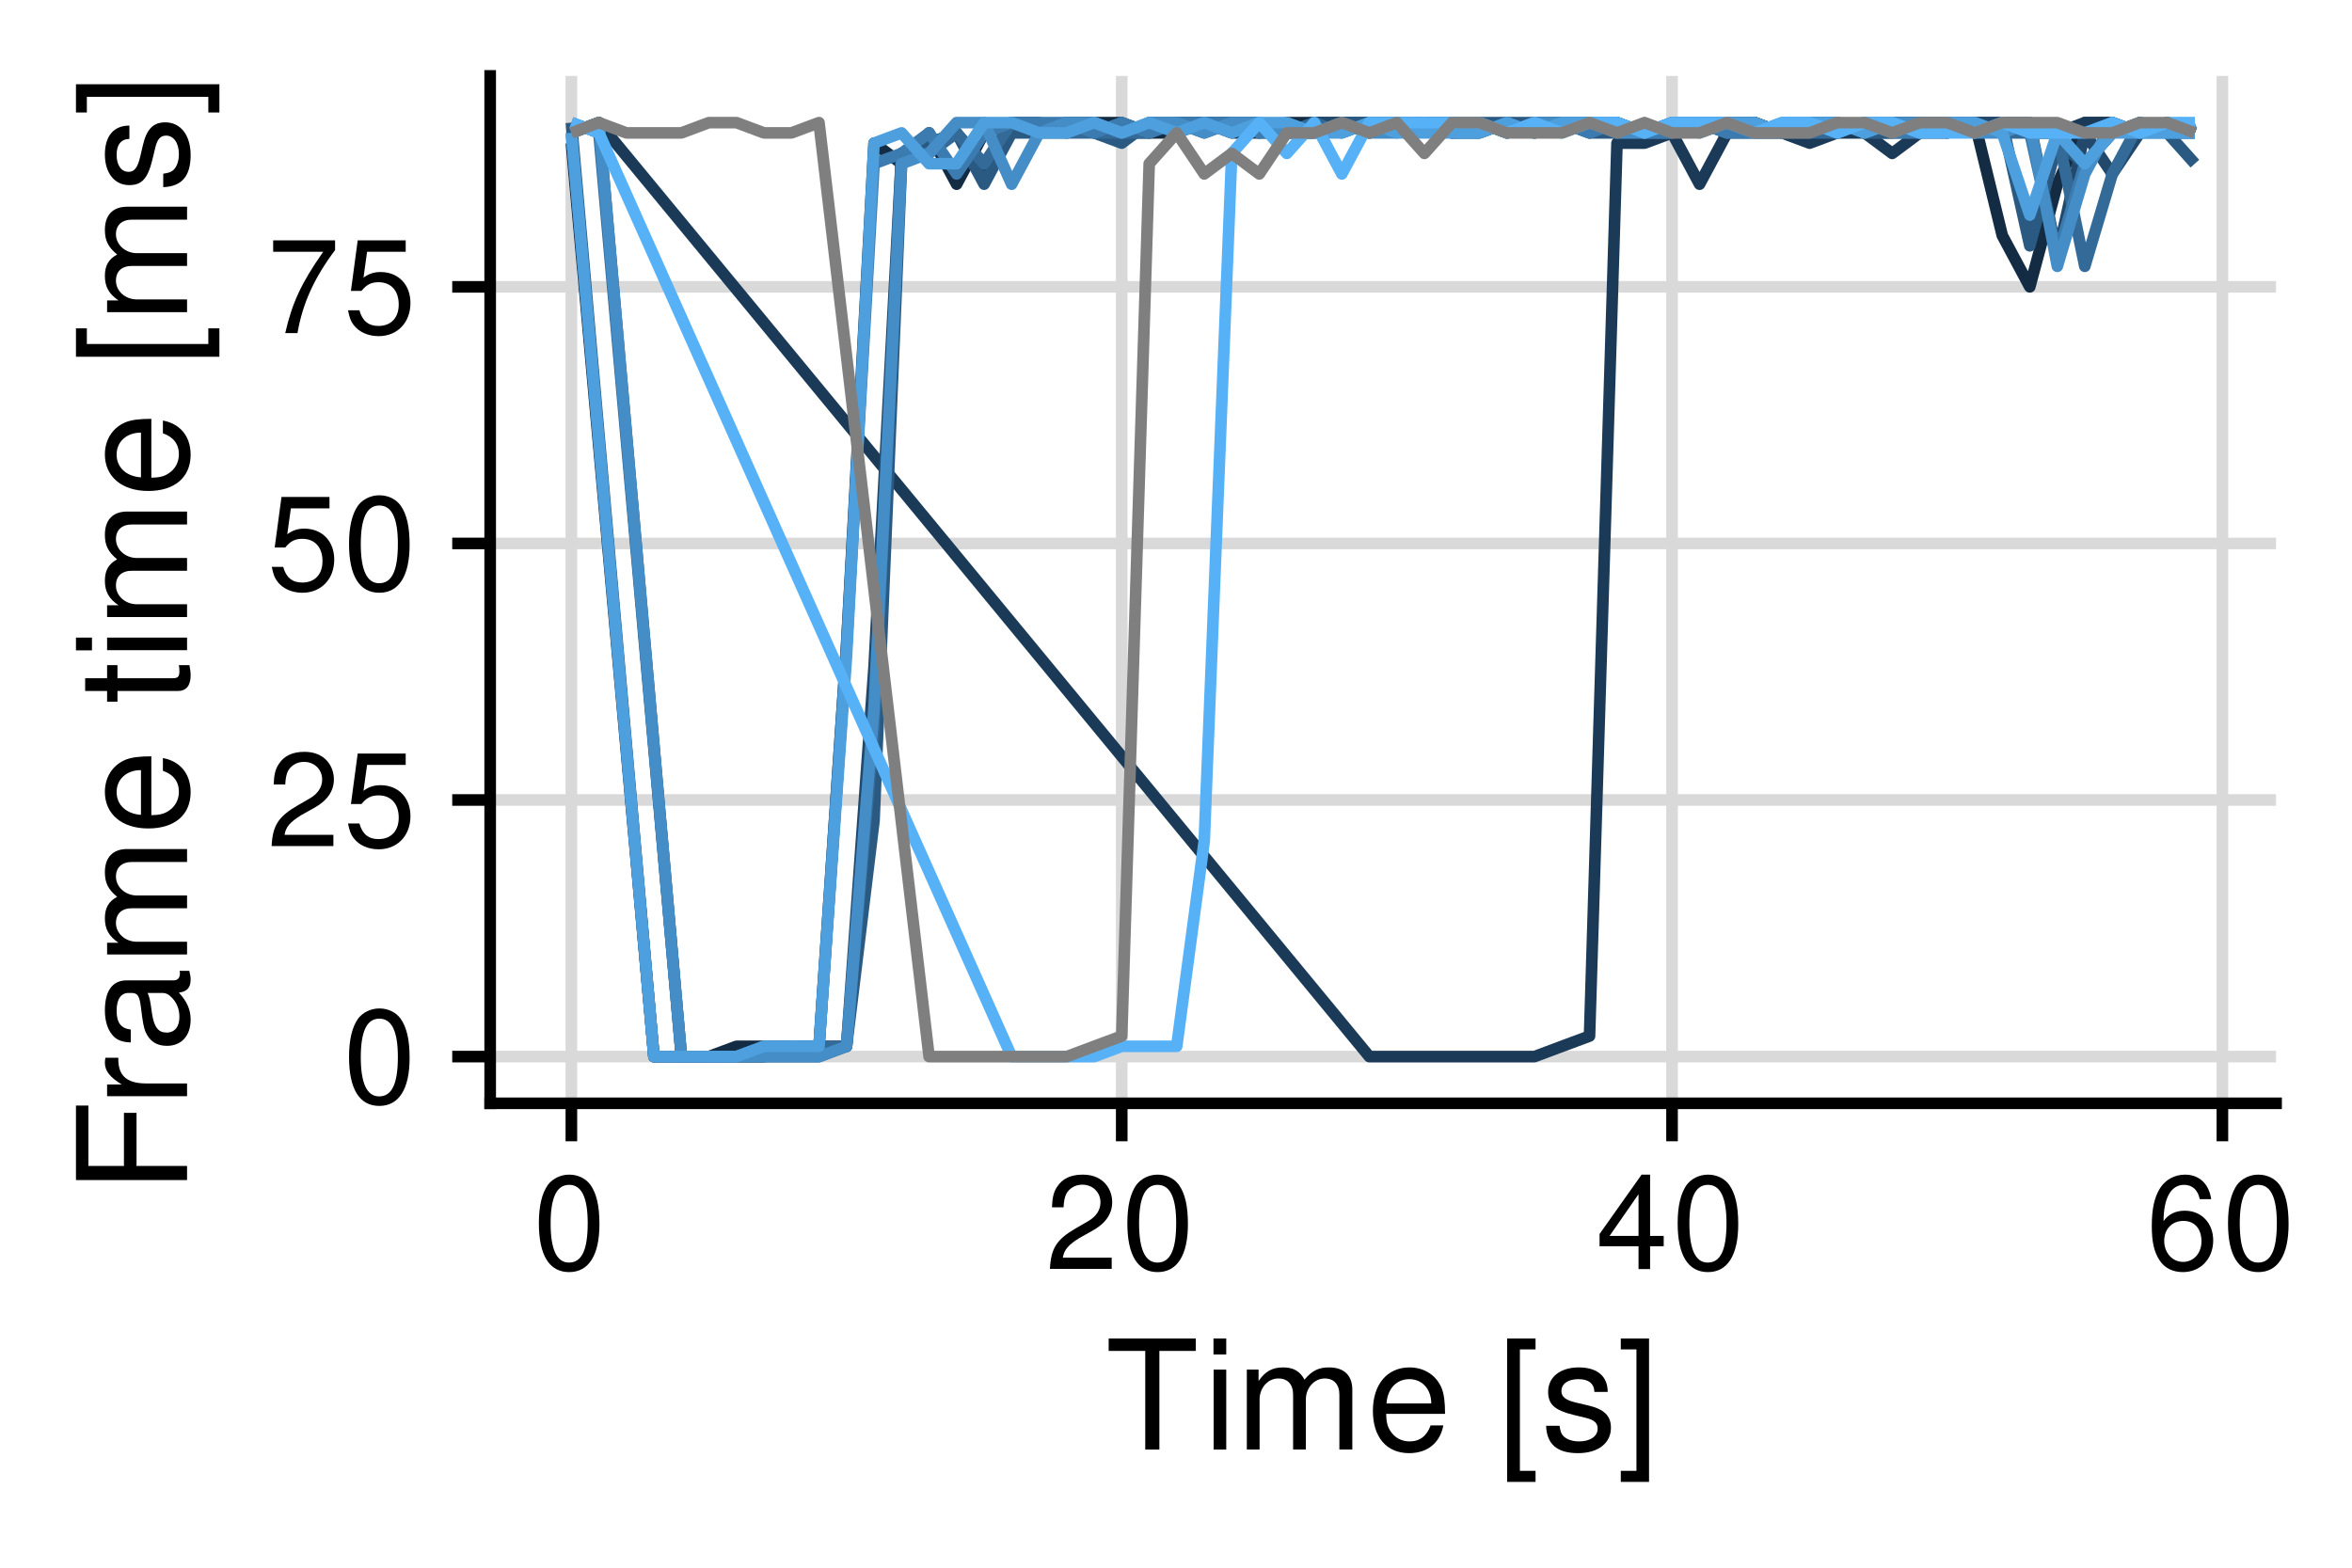 <?xml version="1.0" encoding="UTF-8"?>
<svg xmlns="http://www.w3.org/2000/svg" xmlns:xlink="http://www.w3.org/1999/xlink" width="216pt" height="144pt" viewBox="0 0 216 144" version="1.1">
<defs>
<g>
<symbol overflow="visible" id="glyph0-0">
<path style="stroke:none;" d=""/>
</symbol>
<symbol overflow="visible" id="glyph0-1">
<path style="stroke:none;" d="M 3.297 -8.672 C 2.516 -8.672 1.781 -8.312 1.344 -7.734 C 0.797 -6.953 0.516 -5.812 0.516 -4.203 C 0.516 -1.266 1.469 0.281 3.297 0.281 C 5.094 0.281 6.078 -1.266 6.078 -4.125 C 6.078 -5.812 5.812 -6.938 5.25 -7.734 C 4.812 -8.328 4.109 -8.672 3.297 -8.672 Z M 3.297 -7.734 C 4.438 -7.734 5 -6.578 5 -4.219 C 5 -1.75 4.453 -0.594 3.281 -0.594 C 2.156 -0.594 1.594 -1.797 1.594 -4.188 C 1.594 -6.578 2.156 -7.734 3.297 -7.734 Z M 3.297 -7.734 "/>
</symbol>
<symbol overflow="visible" id="glyph0-2">
<path style="stroke:none;" d="M 6.078 -1.047 L 1.594 -1.047 C 1.703 -1.766 2.094 -2.219 3.125 -2.859 L 4.328 -3.531 C 5.516 -4.188 6.125 -5.078 6.125 -6.141 C 6.125 -6.859 5.844 -7.531 5.344 -8 C 4.844 -8.453 4.219 -8.672 3.406 -8.672 C 2.328 -8.672 1.531 -8.297 1.062 -7.547 C 0.75 -7.094 0.625 -6.547 0.594 -5.672 L 1.656 -5.672 C 1.688 -6.266 1.766 -6.609 1.906 -6.906 C 2.188 -7.422 2.734 -7.75 3.375 -7.75 C 4.328 -7.75 5.047 -7.062 5.047 -6.125 C 5.047 -5.422 4.656 -4.828 3.906 -4.391 L 2.797 -3.75 C 1.016 -2.719 0.5 -1.906 0.406 -0.016 L 6.078 -0.016 Z M 6.078 -1.047 "/>
</symbol>
<symbol overflow="visible" id="glyph0-3">
<path style="stroke:none;" d="M 5.719 -8.516 L 1.312 -8.516 L 0.688 -3.875 L 1.656 -3.875 C 2.141 -4.469 2.562 -4.672 3.234 -4.672 C 4.375 -4.672 5.078 -3.891 5.078 -2.625 C 5.078 -1.406 4.375 -0.656 3.219 -0.656 C 2.297 -0.656 1.734 -1.125 1.469 -2.094 L 0.422 -2.094 C 0.562 -1.391 0.688 -1.062 0.938 -0.75 C 1.422 -0.094 2.281 0.281 3.234 0.281 C 4.953 0.281 6.156 -0.969 6.156 -2.766 C 6.156 -4.453 5.047 -5.609 3.406 -5.609 C 2.812 -5.609 2.328 -5.453 1.844 -5.094 L 2.172 -7.469 L 5.719 -7.469 Z M 5.719 -8.516 "/>
</symbol>
<symbol overflow="visible" id="glyph0-4">
<path style="stroke:none;" d="M 6.234 -8.516 L 0.547 -8.516 L 0.547 -7.469 L 5.141 -7.469 C 3.125 -4.578 2.297 -2.797 1.656 0 L 2.781 0 C 3.25 -2.719 4.312 -5.062 6.234 -7.625 Z M 6.234 -8.516 "/>
</symbol>
<symbol overflow="visible" id="glyph0-5">
<path style="stroke:none;" d="M 3.922 -2.094 L 3.922 0 L 4.984 0 L 4.984 -2.094 L 6.234 -2.094 L 6.234 -3.047 L 4.984 -3.047 L 4.984 -8.672 L 4.203 -8.672 L 0.344 -3.219 L 0.344 -2.094 Z M 3.922 -3.047 L 1.266 -3.047 L 3.922 -6.875 Z M 3.922 -3.047 "/>
</symbol>
<symbol overflow="visible" id="glyph0-6">
<path style="stroke:none;" d="M 5.969 -6.422 C 5.766 -7.844 4.859 -8.672 3.562 -8.672 C 2.625 -8.672 1.781 -8.219 1.281 -7.438 C 0.75 -6.594 0.516 -5.531 0.516 -3.953 C 0.516 -2.5 0.719 -1.578 1.234 -0.797 C 1.688 -0.094 2.438 0.281 3.375 0.281 C 4.984 0.281 6.156 -0.938 6.156 -2.625 C 6.156 -4.219 5.078 -5.359 3.547 -5.359 C 2.719 -5.359 2.047 -5.047 1.594 -4.406 C 1.609 -6.547 2.281 -7.734 3.484 -7.734 C 4.234 -7.734 4.75 -7.266 4.922 -6.422 Z M 3.422 -4.422 C 4.438 -4.422 5.078 -3.703 5.078 -2.547 C 5.078 -1.453 4.359 -0.656 3.391 -0.656 C 2.406 -0.656 1.656 -1.484 1.656 -2.594 C 1.656 -3.672 2.375 -4.422 3.422 -4.422 Z M 3.422 -4.422 "/>
</symbol>
<symbol overflow="visible" id="glyph1-0">
<path style="stroke:none;" d=""/>
</symbol>
<symbol overflow="visible" id="glyph1-1">
<path style="stroke:none;" d="M 4.953 -9.062 L 8.297 -9.062 L 8.297 -10.203 L 0.297 -10.203 L 0.297 -9.062 L 3.656 -9.062 L 3.656 0 L 4.953 0 Z M 4.953 -9.062 "/>
</symbol>
<symbol overflow="visible" id="glyph1-2">
<path style="stroke:none;" d="M 2.094 -7.344 L 0.938 -7.344 L 0.938 0 L 2.094 0 Z M 2.094 -10.203 L 0.922 -10.203 L 0.922 -8.734 L 2.094 -8.734 Z M 2.094 -10.203 "/>
</symbol>
<symbol overflow="visible" id="glyph1-3">
<path style="stroke:none;" d="M 0.984 -7.344 L 0.984 0 L 2.156 0 L 2.156 -4.609 C 2.156 -5.672 2.922 -6.531 3.875 -6.531 C 4.75 -6.531 5.234 -5.984 5.234 -5.047 L 5.234 0 L 6.406 0 L 6.406 -4.609 C 6.406 -5.672 7.188 -6.531 8.141 -6.531 C 8.984 -6.531 9.484 -5.984 9.484 -5.047 L 9.484 0 L 10.672 0 L 10.672 -5.5 C 10.672 -6.812 9.906 -7.547 8.547 -7.547 C 7.562 -7.547 6.969 -7.25 6.281 -6.422 C 5.859 -7.203 5.266 -7.547 4.312 -7.547 C 3.328 -7.547 2.672 -7.188 2.062 -6.297 L 2.062 -7.344 Z M 0.984 -7.344 "/>
</symbol>
<symbol overflow="visible" id="glyph1-4">
<path style="stroke:none;" d="M 7.188 -3.281 C 7.188 -4.391 7.094 -5.062 6.891 -5.609 C 6.406 -6.812 5.297 -7.547 3.922 -7.547 C 1.875 -7.547 0.562 -5.984 0.562 -3.562 C 0.562 -1.141 1.812 0.328 3.891 0.328 C 5.578 0.328 6.734 -0.625 7.031 -2.219 L 5.859 -2.219 C 5.531 -1.266 4.875 -0.75 3.938 -0.75 C 3.188 -0.75 2.562 -1.094 2.172 -1.703 C 1.891 -2.125 1.797 -2.547 1.781 -3.281 Z M 1.812 -4.234 C 1.906 -5.594 2.734 -6.469 3.906 -6.469 C 5.094 -6.469 5.922 -5.547 5.922 -4.234 Z M 1.812 -4.234 "/>
</symbol>
<symbol overflow="visible" id="glyph1-5">
<path style="stroke:none;" d=""/>
</symbol>
<symbol overflow="visible" id="glyph1-6">
<path style="stroke:none;" d="M 3.5 -10.203 L 0.891 -10.203 L 0.891 2.969 L 3.5 2.969 L 3.5 1.953 L 2.062 1.953 L 2.062 -9.203 L 3.5 -9.203 Z M 3.5 -10.203 "/>
</symbol>
<symbol overflow="visible" id="glyph1-7">
<path style="stroke:none;" d="M 6.125 -5.297 C 6.125 -6.734 5.172 -7.547 3.469 -7.547 C 1.766 -7.547 0.656 -6.656 0.656 -5.312 C 0.656 -4.156 1.25 -3.609 2.984 -3.188 L 4.078 -2.922 C 4.891 -2.734 5.203 -2.438 5.203 -1.922 C 5.203 -1.219 4.516 -0.75 3.5 -0.75 C 2.875 -0.75 2.344 -0.938 2.047 -1.25 C 1.859 -1.453 1.781 -1.672 1.703 -2.188 L 0.469 -2.188 C 0.531 -0.484 1.484 0.328 3.406 0.328 C 5.25 0.328 6.422 -0.594 6.422 -2 C 6.422 -3.094 5.812 -3.703 4.359 -4.047 L 3.234 -4.312 C 2.281 -4.531 1.875 -4.844 1.875 -5.359 C 1.875 -6.047 2.484 -6.469 3.438 -6.469 C 4.375 -6.469 4.875 -6.062 4.906 -5.297 Z M 6.125 -5.297 "/>
</symbol>
<symbol overflow="visible" id="glyph1-8">
<path style="stroke:none;" d="M 0.328 2.969 L 2.922 2.969 L 2.922 -10.203 L 0.328 -10.203 L 0.328 -9.203 L 1.766 -9.203 L 1.766 1.953 L 0.328 1.953 Z M 0.328 2.969 "/>
</symbol>
<symbol overflow="visible" id="glyph2-0">
<path style="stroke:none;" d=""/>
</symbol>
<symbol overflow="visible" id="glyph2-1">
<path style="stroke:none;" d="M -4.641 -2.562 L -4.641 -7.438 L -5.797 -7.438 L -5.797 -2.562 L -9.062 -2.562 L -9.062 -8.109 L -10.203 -8.109 L -10.203 -1.266 L 0 -1.266 L 0 -2.562 Z M -4.641 -2.562 "/>
</symbol>
<symbol overflow="visible" id="glyph2-2">
<path style="stroke:none;" d="M -7.344 -0.969 L 0 -0.969 L 0 -2.141 L -3.812 -2.141 C -5.578 -2.156 -6.359 -2.891 -6.312 -4.5 L -7.5 -4.5 C -7.531 -4.297 -7.547 -4.188 -7.547 -4.047 C -7.547 -3.297 -7.094 -2.719 -6 -2.047 L -7.344 -2.047 Z M -7.344 -0.969 "/>
</symbol>
<symbol overflow="visible" id="glyph2-3">
<path style="stroke:none;" d="M -0.688 -7.484 C -0.656 -7.359 -0.656 -7.312 -0.656 -7.234 C -0.656 -6.828 -0.875 -6.609 -1.234 -6.609 L -5.547 -6.609 C -6.844 -6.609 -7.547 -5.656 -7.547 -3.844 C -7.547 -2.766 -7.234 -1.922 -6.688 -1.406 C -6.312 -1.078 -5.891 -0.938 -5.172 -0.906 L -5.172 -2.094 C -6.062 -2.188 -6.469 -2.719 -6.469 -3.812 C -6.469 -4.875 -6.078 -5.453 -5.375 -5.453 L -5.062 -5.453 C -4.562 -5.438 -4.375 -5.188 -4.25 -4.234 C -4.047 -2.578 -3.984 -2.328 -3.812 -1.875 C -3.438 -1.016 -2.797 -0.594 -1.844 -0.594 C -0.516 -0.594 0.328 -1.516 0.328 -3 C 0.328 -3.922 0 -4.656 -0.75 -5.484 C 0 -5.578 0.328 -5.938 0.328 -6.688 C 0.328 -6.938 0.297 -7.094 0.203 -7.484 Z M -2.312 -5.453 C -1.922 -5.453 -1.688 -5.328 -1.359 -4.984 C -0.922 -4.516 -0.703 -3.938 -0.703 -3.25 C -0.703 -2.344 -1.141 -1.812 -1.875 -1.812 C -2.641 -1.812 -3.031 -2.312 -3.219 -3.562 C -3.391 -4.812 -3.438 -5.047 -3.625 -5.453 Z M -2.312 -5.453 "/>
</symbol>
<symbol overflow="visible" id="glyph2-4">
<path style="stroke:none;" d="M -7.344 -0.984 L 0 -0.984 L 0 -2.156 L -4.609 -2.156 C -5.672 -2.156 -6.531 -2.922 -6.531 -3.875 C -6.531 -4.75 -5.984 -5.234 -5.047 -5.234 L 0 -5.234 L 0 -6.406 L -4.609 -6.406 C -5.672 -6.406 -6.531 -7.188 -6.531 -8.141 C -6.531 -8.984 -5.984 -9.484 -5.047 -9.484 L 0 -9.484 L 0 -10.672 L -5.5 -10.672 C -6.812 -10.672 -7.547 -9.906 -7.547 -8.547 C -7.547 -7.562 -7.25 -6.969 -6.422 -6.281 C -7.203 -5.859 -7.547 -5.266 -7.547 -4.312 C -7.547 -3.328 -7.188 -2.672 -6.297 -2.062 L -7.344 -2.062 Z M -7.344 -0.984 "/>
</symbol>
<symbol overflow="visible" id="glyph2-5">
<path style="stroke:none;" d="M -3.281 -7.188 C -4.391 -7.188 -5.062 -7.094 -5.609 -6.891 C -6.812 -6.406 -7.547 -5.297 -7.547 -3.922 C -7.547 -1.875 -5.984 -0.562 -3.562 -0.562 C -1.141 -0.562 0.328 -1.812 0.328 -3.891 C 0.328 -5.578 -0.625 -6.734 -2.219 -7.031 L -2.219 -5.859 C -1.266 -5.531 -0.75 -4.875 -0.75 -3.938 C -0.75 -3.188 -1.094 -2.562 -1.703 -2.172 C -2.125 -1.891 -2.547 -1.797 -3.281 -1.781 Z M -4.234 -1.812 C -5.594 -1.906 -6.469 -2.734 -6.469 -3.906 C -6.469 -5.094 -5.547 -5.922 -4.234 -5.922 Z M -4.234 -1.812 "/>
</symbol>
<symbol overflow="visible" id="glyph2-6">
<path style="stroke:none;" d=""/>
</symbol>
<symbol overflow="visible" id="glyph2-7">
<path style="stroke:none;" d="M -7.344 -3.562 L -7.344 -2.359 L -9.359 -2.359 L -9.359 -1.188 L -7.344 -1.188 L -7.344 -0.203 L -6.391 -0.203 L -6.391 -1.188 L -0.844 -1.188 C -0.078 -1.188 0.328 -1.688 0.328 -2.609 C 0.328 -2.906 0.297 -3.156 0.219 -3.562 L -0.75 -3.562 C -0.719 -3.391 -0.703 -3.234 -0.703 -3 C -0.703 -2.484 -0.844 -2.359 -1.359 -2.359 L -6.391 -2.359 L -6.391 -3.562 Z M -7.344 -3.562 "/>
</symbol>
<symbol overflow="visible" id="glyph2-8">
<path style="stroke:none;" d="M -7.344 -2.094 L -7.344 -0.938 L 0 -0.938 L 0 -2.094 Z M -10.203 -2.094 L -10.203 -0.922 L -8.734 -0.922 L -8.734 -2.094 Z M -10.203 -2.094 "/>
</symbol>
<symbol overflow="visible" id="glyph2-9">
<path style="stroke:none;" d="M -10.203 -3.5 L -10.203 -0.891 L 2.969 -0.891 L 2.969 -3.5 L 1.953 -3.5 L 1.953 -2.062 L -9.203 -2.062 L -9.203 -3.5 Z M -10.203 -3.5 "/>
</symbol>
<symbol overflow="visible" id="glyph2-10">
<path style="stroke:none;" d="M -5.297 -6.125 C -6.734 -6.125 -7.547 -5.172 -7.547 -3.469 C -7.547 -1.766 -6.656 -0.656 -5.312 -0.656 C -4.156 -0.656 -3.609 -1.25 -3.188 -2.984 L -2.922 -4.078 C -2.734 -4.891 -2.438 -5.203 -1.922 -5.203 C -1.219 -5.203 -0.75 -4.516 -0.75 -3.5 C -0.75 -2.875 -0.938 -2.344 -1.25 -2.047 C -1.453 -1.859 -1.672 -1.781 -2.188 -1.703 L -2.188 -0.469 C -0.484 -0.531 0.328 -1.484 0.328 -3.406 C 0.328 -5.25 -0.594 -6.422 -2 -6.422 C -3.094 -6.422 -3.703 -5.812 -4.047 -4.359 L -4.312 -3.234 C -4.531 -2.281 -4.844 -1.875 -5.359 -1.875 C -6.047 -1.875 -6.469 -2.484 -6.469 -3.438 C -6.469 -4.375 -6.062 -4.875 -5.297 -4.906 Z M -5.297 -6.125 "/>
</symbol>
<symbol overflow="visible" id="glyph2-11">
<path style="stroke:none;" d="M 2.969 -0.328 L 2.969 -2.922 L -10.203 -2.922 L -10.203 -0.328 L -9.203 -0.328 L -9.203 -1.766 L 1.953 -1.766 L 1.953 -0.328 Z M 2.969 -0.328 "/>
</symbol>
</g>
<clipPath id="clip1">
  <path d="M 45.016 96 L 209.023 96 L 209.023 98 L 45.016 98 Z M 45.016 96 "/>
</clipPath>
<clipPath id="clip2">
  <path d="M 45.016 72 L 209.023 72 L 209.023 75 L 45.016 75 Z M 45.016 72 "/>
</clipPath>
<clipPath id="clip3">
  <path d="M 45.016 49 L 209.023 49 L 209.023 51 L 45.016 51 Z M 45.016 49 "/>
</clipPath>
<clipPath id="clip4">
  <path d="M 45.016 25 L 209.023 25 L 209.023 27 L 45.016 27 Z M 45.016 25 "/>
</clipPath>
<clipPath id="clip5">
  <path d="M 51 6.973 L 54 6.973 L 54 101.344 L 51 101.344 Z M 51 6.973 "/>
</clipPath>
<clipPath id="clip6">
  <path d="M 102 6.973 L 104 6.973 L 104 101.344 L 102 101.344 Z M 102 6.973 "/>
</clipPath>
<clipPath id="clip7">
  <path d="M 153 6.973 L 155 6.973 L 155 101.344 L 153 101.344 Z M 153 6.973 "/>
</clipPath>
<clipPath id="clip8">
  <path d="M 203 6.973 L 205 6.973 L 205 101.344 L 203 101.344 Z M 203 6.973 "/>
</clipPath>
</defs>
<g id="surface432">
<rect x="0" y="0" width="216" height="144" style="fill:rgb(100%,100%,100%);fill-opacity:1;stroke:none;"/>
<g clip-path="url(#clip1)" clip-rule="nonzero">
<path style="fill:none;stroke-width:1.067;stroke-linecap:butt;stroke-linejoin:round;stroke:rgb(85.098%,85.098%,85.098%);stroke-opacity:1;stroke-miterlimit:10;" d="M 45.016 97.055 L 209.027 97.055 "/>
</g>
<g clip-path="url(#clip2)" clip-rule="nonzero">
<path style="fill:none;stroke-width:1.067;stroke-linecap:butt;stroke-linejoin:round;stroke:rgb(85.098%,85.098%,85.098%);stroke-opacity:1;stroke-miterlimit:10;" d="M 45.016 73.484 L 209.027 73.484 "/>
</g>
<g clip-path="url(#clip3)" clip-rule="nonzero">
<path style="fill:none;stroke-width:1.067;stroke-linecap:butt;stroke-linejoin:round;stroke:rgb(85.098%,85.098%,85.098%);stroke-opacity:1;stroke-miterlimit:10;" d="M 45.016 49.918 L 209.027 49.918 "/>
</g>
<g clip-path="url(#clip4)" clip-rule="nonzero">
<path style="fill:none;stroke-width:1.067;stroke-linecap:butt;stroke-linejoin:round;stroke:rgb(85.098%,85.098%,85.098%);stroke-opacity:1;stroke-miterlimit:10;" d="M 45.016 26.348 L 209.027 26.348 "/>
</g>
<g clip-path="url(#clip5)" clip-rule="nonzero">
<path style="fill:none;stroke-width:1.067;stroke-linecap:butt;stroke-linejoin:round;stroke:rgb(85.098%,85.098%,85.098%);stroke-opacity:1;stroke-miterlimit:10;" d="M 52.473 101.344 L 52.473 6.973 "/>
</g>
<g clip-path="url(#clip6)" clip-rule="nonzero">
<path style="fill:none;stroke-width:1.067;stroke-linecap:butt;stroke-linejoin:round;stroke:rgb(85.098%,85.098%,85.098%);stroke-opacity:1;stroke-miterlimit:10;" d="M 103.016 101.344 L 103.016 6.973 "/>
</g>
<g clip-path="url(#clip7)" clip-rule="nonzero">
<path style="fill:none;stroke-width:1.067;stroke-linecap:butt;stroke-linejoin:round;stroke:rgb(85.098%,85.098%,85.098%);stroke-opacity:1;stroke-miterlimit:10;" d="M 153.555 101.344 L 153.555 6.973 "/>
</g>
<g clip-path="url(#clip8)" clip-rule="nonzero">
<path style="fill:none;stroke-width:1.067;stroke-linecap:butt;stroke-linejoin:round;stroke:rgb(85.098%,85.098%,85.098%);stroke-opacity:1;stroke-miterlimit:10;" d="M 204.098 101.344 L 204.098 6.973 "/>
</g>
<path style="fill:none;stroke-width:1.067;stroke-linecap:butt;stroke-linejoin:round;stroke:rgb(7.451%,16.863%,26.275%);stroke-opacity:1;stroke-miterlimit:10;" d="M 52.473 13.148 L 60.055 97.055 L 65.105 97.055 L 67.633 96.109 L 75.215 96.109 L 77.742 59.344 L 80.27 13.148 L 82.797 15.035 L 85.324 12.207 L 87.852 16.918 L 90.379 12.207 L 92.906 11.262 L 95.434 12.207 L 97.961 11.262 L 103.016 11.262 L 105.539 12.207 L 108.066 12.207 L 110.594 11.262 L 113.121 12.207 L 115.648 12.207 L 118.176 11.262 L 135.867 11.262 L 138.395 12.207 L 140.922 11.262 L 145.977 11.262 L 148.5 12.207 L 151.027 12.207 L 153.555 11.262 L 161.137 11.262 L 163.664 12.207 L 166.191 11.262 L 168.719 11.262 L 171.246 12.207 L 173.773 11.262 L 181.355 11.262 L 183.883 21.633 L 186.41 26.348 L 188.938 16.918 L 191.461 11.262 L 193.988 11.262 L 196.516 12.207 L 199.043 11.262 L 201.57 12.207 "/>
<path style="fill:none;stroke-width:1.067;stroke-linecap:butt;stroke-linejoin:round;stroke:rgb(10.588%,22.745%,34.118%);stroke-opacity:1;stroke-miterlimit:10;" d="M 52.473 12.207 L 55 11.262 L 125.758 97.055 L 140.922 97.055 L 143.449 96.109 L 145.977 95.168 L 148.5 13.148 L 151.027 13.148 L 153.555 12.207 L 156.082 16.918 L 158.609 12.207 L 161.137 11.262 L 163.664 12.207 L 166.191 13.148 L 168.719 12.207 L 171.246 12.207 L 173.773 14.09 L 176.301 12.207 L 178.828 12.207 L 181.355 11.262 L 183.883 11.262 L 186.41 12.207 L 188.938 12.207 L 191.461 11.262 L 193.988 11.262 L 196.516 12.207 L 199.043 11.262 L 201.57 12.207 "/>
<path style="fill:none;stroke-width:1.067;stroke-linecap:butt;stroke-linejoin:round;stroke:rgb(13.333%,28.627%,42.353%);stroke-opacity:1;stroke-miterlimit:10;" d="M 52.473 12.207 L 55 11.262 L 62.578 97.055 L 70.16 97.055 L 72.688 96.109 L 77.742 96.109 L 80.27 61.23 L 82.797 14.09 L 87.852 12.207 L 90.379 15.977 L 92.906 11.262 L 95.434 11.262 L 97.961 12.207 L 100.488 11.262 L 103.016 12.207 L 105.539 12.207 L 108.066 11.262 L 115.648 11.262 L 118.176 12.207 L 120.703 11.262 L 123.23 11.262 L 125.758 12.207 L 128.285 11.262 L 130.812 11.262 L 133.34 12.207 L 135.867 12.207 L 138.395 11.262 L 140.922 12.207 L 143.449 11.262 L 148.5 11.262 L 151.027 12.207 L 153.555 12.207 L 156.082 11.262 L 158.609 12.207 L 161.137 11.262 L 163.664 12.207 L 166.191 11.262 L 168.719 11.262 L 171.246 12.207 L 173.773 12.207 L 176.301 11.262 L 178.828 12.207 L 181.355 11.262 L 186.41 11.262 L 188.938 23.52 L 191.461 12.207 L 193.988 15.977 L 196.516 12.207 L 199.043 11.262 L 201.57 12.207 "/>
<path style="fill:none;stroke-width:1.067;stroke-linecap:butt;stroke-linejoin:round;stroke:rgb(16.471%,35.294%,50.98%);stroke-opacity:1;stroke-miterlimit:10;" d="M 52.473 11.262 L 60.055 97.055 L 75.215 97.055 L 77.742 96.109 L 80.27 75.371 L 82.797 15.035 L 85.324 13.148 L 87.852 12.207 L 90.379 16.918 L 92.906 12.207 L 95.434 12.207 L 97.961 11.262 L 100.488 12.207 L 103.016 13.148 L 105.539 11.262 L 108.066 11.262 L 110.594 12.207 L 113.121 11.262 L 115.648 12.207 L 120.703 12.207 L 123.23 11.262 L 130.812 11.262 L 133.34 12.207 L 135.867 11.262 L 143.449 11.262 L 145.977 12.207 L 153.555 12.207 L 156.082 11.262 L 158.609 12.207 L 163.664 12.207 L 166.191 11.262 L 168.719 11.262 L 171.246 12.207 L 176.301 12.207 L 178.828 11.262 L 181.355 12.207 L 183.883 11.262 L 186.41 22.578 L 188.938 13.148 L 191.461 15.035 L 193.988 12.207 L 196.516 11.262 L 199.043 12.207 L 201.57 15.035 "/>
<path style="fill:none;stroke-width:1.067;stroke-linecap:butt;stroke-linejoin:round;stroke:rgb(20%,41.569%,59.608%);stroke-opacity:1;stroke-miterlimit:10;" d="M 52.473 11.262 L 55 12.207 L 62.578 97.055 L 70.16 97.055 L 72.688 96.109 L 77.742 96.109 L 80.27 66.887 L 82.797 14.09 L 85.324 14.09 L 87.852 12.207 L 90.379 15.035 L 92.906 11.262 L 95.434 12.207 L 105.539 12.207 L 108.066 11.262 L 115.648 11.262 L 118.176 12.207 L 120.703 11.262 L 123.23 12.207 L 125.758 11.262 L 135.867 11.262 L 138.395 12.207 L 140.922 11.262 L 143.449 11.262 L 145.977 12.207 L 148.5 11.262 L 151.027 12.207 L 153.555 12.207 L 156.082 11.262 L 158.609 12.207 L 161.137 11.262 L 163.664 12.207 L 168.719 12.207 L 171.246 11.262 L 173.773 11.262 L 176.301 12.207 L 178.828 11.262 L 181.355 11.262 L 183.883 12.207 L 188.938 12.207 L 191.461 24.461 L 193.988 15.977 L 196.516 11.262 L 199.043 12.207 L 201.57 12.207 "/>
<path style="fill:none;stroke-width:1.067;stroke-linecap:butt;stroke-linejoin:round;stroke:rgb(23.137%,48.235%,68.627%);stroke-opacity:1;stroke-miterlimit:10;" d="M 52.473 12.207 L 60.055 97.055 L 67.633 97.055 L 70.16 96.109 L 75.215 96.109 L 77.742 59.344 L 80.27 15.035 L 82.797 14.09 L 85.324 12.207 L 87.852 15.977 L 90.379 12.207 L 92.906 11.262 L 97.961 11.262 L 100.488 12.207 L 103.016 11.262 L 105.539 12.207 L 108.066 11.262 L 113.121 11.262 L 115.648 12.207 L 120.703 12.207 L 123.23 11.262 L 125.758 12.207 L 128.285 11.262 L 130.812 11.262 L 133.34 12.207 L 135.867 12.207 L 138.395 11.262 L 140.922 12.207 L 143.449 11.262 L 145.977 12.207 L 148.5 11.262 L 151.027 12.207 L 153.555 12.207 L 156.082 11.262 L 158.609 12.207 L 163.664 12.207 L 166.191 11.262 L 168.719 12.207 L 171.246 11.262 L 173.773 12.207 L 176.301 12.207 L 178.828 11.262 L 181.355 12.207 L 183.883 11.262 L 186.41 12.207 L 188.938 23.52 L 191.461 15.035 L 193.988 12.207 L 196.516 11.262 L 199.043 12.207 L 201.57 12.207 "/>
<path style="fill:none;stroke-width:1.067;stroke-linecap:butt;stroke-linejoin:round;stroke:rgb(26.667%,55.294%,77.647%);stroke-opacity:1;stroke-miterlimit:10;" d="M 52.473 12.207 L 55 11.262 L 62.578 97.055 L 75.215 97.055 L 77.742 96.109 L 80.27 65 L 82.797 15.035 L 85.324 14.09 L 87.852 11.262 L 90.379 11.262 L 92.906 16.918 L 95.434 12.207 L 97.961 11.262 L 100.488 11.262 L 103.016 12.207 L 105.539 11.262 L 108.066 11.262 L 110.594 12.207 L 113.121 11.262 L 115.648 11.262 L 118.176 12.207 L 120.703 12.207 L 123.23 11.262 L 125.758 12.207 L 128.285 12.207 L 130.812 11.262 L 133.34 12.207 L 135.867 11.262 L 138.395 12.207 L 140.922 11.262 L 145.977 11.262 L 148.5 12.207 L 151.027 12.207 L 153.555 11.262 L 158.609 11.262 L 161.137 12.207 L 163.664 11.262 L 168.719 11.262 L 171.246 12.207 L 173.773 11.262 L 178.828 11.262 L 181.355 12.207 L 183.883 12.207 L 186.41 11.262 L 188.938 24.461 L 191.461 15.977 L 193.988 11.262 L 196.516 12.207 L 199.043 12.207 L 201.57 11.262 "/>
<path style="fill:none;stroke-width:1.067;stroke-linecap:butt;stroke-linejoin:round;stroke:rgb(30.196%,62.353%,87.059%);stroke-opacity:1;stroke-miterlimit:10;" d="M 52.473 12.207 L 60.055 97.055 L 67.633 97.055 L 70.16 96.109 L 75.215 96.109 L 77.742 60.285 L 80.27 13.148 L 82.797 12.207 L 85.324 15.035 L 87.852 15.035 L 90.379 11.262 L 92.906 11.262 L 95.434 12.207 L 97.961 12.207 L 100.488 11.262 L 103.016 12.207 L 105.539 11.262 L 108.066 12.207 L 110.594 11.262 L 113.121 12.207 L 115.648 11.262 L 118.176 11.262 L 120.703 12.207 L 123.23 12.207 L 125.758 11.262 L 128.285 12.207 L 135.867 12.207 L 138.395 11.262 L 140.922 12.207 L 143.449 11.262 L 148.5 11.262 L 151.027 12.207 L 153.555 11.262 L 156.082 12.207 L 158.609 11.262 L 161.137 11.262 L 163.664 12.207 L 166.191 11.262 L 168.719 11.262 L 171.246 12.207 L 173.773 11.262 L 176.301 12.207 L 178.828 11.262 L 181.355 11.262 L 183.883 12.207 L 186.41 19.75 L 188.938 12.207 L 191.461 15.035 L 193.988 12.207 L 201.57 12.207 "/>
<path style="fill:none;stroke-width:1.067;stroke-linecap:butt;stroke-linejoin:round;stroke:rgb(33.725%,69.412%,96.863%);stroke-opacity:1;stroke-miterlimit:10;" d="M 52.473 11.262 L 55 12.207 L 92.906 97.055 L 100.488 97.055 L 103.016 96.109 L 108.066 96.109 L 110.594 77.258 L 113.121 14.09 L 115.648 11.262 L 118.176 14.09 L 120.703 11.262 L 123.23 15.977 L 125.758 11.262 L 135.867 11.262 L 138.395 12.207 L 140.922 11.262 L 143.449 12.207 L 145.977 11.262 L 148.5 11.262 L 151.027 12.207 L 153.555 11.262 L 158.609 11.262 L 161.137 12.207 L 163.664 11.262 L 166.191 11.262 L 168.719 12.207 L 171.246 11.262 L 173.773 11.262 L 176.301 12.207 L 181.355 12.207 L 183.883 11.262 L 186.41 12.207 L 191.461 12.207 L 193.988 11.262 L 196.516 12.207 L 199.043 11.262 L 201.57 11.262 "/>
<path style="fill:none;stroke-width:1.067;stroke-linecap:butt;stroke-linejoin:round;stroke:rgb(49.804%,49.804%,49.804%);stroke-opacity:1;stroke-miterlimit:10;" d="M 52.473 12.207 L 55 11.262 L 57.527 12.207 L 62.578 12.207 L 65.105 11.262 L 67.633 11.262 L 70.16 12.207 L 72.688 12.207 L 75.215 11.262 L 85.324 97.055 L 97.961 97.055 L 100.488 96.109 L 103.016 95.168 L 105.539 15.035 L 108.066 12.207 L 110.594 15.977 L 113.121 14.09 L 115.648 15.977 L 118.176 12.207 L 120.703 12.207 L 123.23 11.262 L 125.758 12.207 L 128.285 11.262 L 130.812 14.09 L 133.34 11.262 L 135.867 11.262 L 138.395 12.207 L 143.449 12.207 L 145.977 11.262 L 148.5 12.207 L 151.027 11.262 L 153.555 12.207 L 156.082 12.207 L 158.609 11.262 L 161.137 12.207 L 166.191 12.207 L 168.719 11.262 L 171.246 11.262 L 173.773 12.207 L 176.301 11.262 L 178.828 11.262 L 181.355 12.207 L 183.883 11.262 L 188.938 11.262 L 191.461 12.207 L 193.988 12.207 L 196.516 11.262 L 199.043 11.262 L 201.57 12.207 "/>
<path style="fill:none;stroke-width:1.067;stroke-linecap:square;stroke-linejoin:round;stroke:rgb(0%,0%,0%);stroke-opacity:1;stroke-miterlimit:10;" d="M 45.016 101.344 L 45.016 6.973 "/>
<g style="fill:rgb(0%,0%,0%);fill-opacity:1;">
  <use xlink:href="#glyph0-1" x="31.539" y="101.303"/>
</g>
<g style="fill:rgb(0%,0%,0%);fill-opacity:1;">
  <use xlink:href="#glyph0-2" x="24.539" y="77.732"/>
  <use xlink:href="#glyph0-3" x="31.539" y="77.732"/>
</g>
<g style="fill:rgb(0%,0%,0%);fill-opacity:1;">
  <use xlink:href="#glyph0-3" x="24.539" y="54.166"/>
  <use xlink:href="#glyph0-1" x="31.539" y="54.166"/>
</g>
<g style="fill:rgb(0%,0%,0%);fill-opacity:1;">
  <use xlink:href="#glyph0-4" x="24.539" y="30.596"/>
  <use xlink:href="#glyph0-3" x="31.539" y="30.596"/>
</g>
<path style="fill:none;stroke-width:1.067;stroke-linecap:butt;stroke-linejoin:round;stroke:rgb(0%,0%,0%);stroke-opacity:1;stroke-miterlimit:10;" d="M 41.531 97.055 L 45.016 97.055 "/>
<path style="fill:none;stroke-width:1.067;stroke-linecap:butt;stroke-linejoin:round;stroke:rgb(0%,0%,0%);stroke-opacity:1;stroke-miterlimit:10;" d="M 41.531 73.484 L 45.016 73.484 "/>
<path style="fill:none;stroke-width:1.067;stroke-linecap:butt;stroke-linejoin:round;stroke:rgb(0%,0%,0%);stroke-opacity:1;stroke-miterlimit:10;" d="M 41.531 49.918 L 45.016 49.918 "/>
<path style="fill:none;stroke-width:1.067;stroke-linecap:butt;stroke-linejoin:round;stroke:rgb(0%,0%,0%);stroke-opacity:1;stroke-miterlimit:10;" d="M 41.531 26.348 L 45.016 26.348 "/>
<path style="fill:none;stroke-width:1.067;stroke-linecap:square;stroke-linejoin:round;stroke:rgb(0%,0%,0%);stroke-opacity:1;stroke-miterlimit:10;" d="M 45.016 101.344 L 209.027 101.344 "/>
<path style="fill:none;stroke-width:1.067;stroke-linecap:butt;stroke-linejoin:round;stroke:rgb(0%,0%,0%);stroke-opacity:1;stroke-miterlimit:10;" d="M 52.473 104.832 L 52.473 101.344 "/>
<path style="fill:none;stroke-width:1.067;stroke-linecap:butt;stroke-linejoin:round;stroke:rgb(0%,0%,0%);stroke-opacity:1;stroke-miterlimit:10;" d="M 103.016 104.832 L 103.016 101.344 "/>
<path style="fill:none;stroke-width:1.067;stroke-linecap:butt;stroke-linejoin:round;stroke:rgb(0%,0%,0%);stroke-opacity:1;stroke-miterlimit:10;" d="M 153.555 104.832 L 153.555 101.344 "/>
<path style="fill:none;stroke-width:1.067;stroke-linecap:butt;stroke-linejoin:round;stroke:rgb(0%,0%,0%);stroke-opacity:1;stroke-miterlimit:10;" d="M 204.098 104.832 L 204.098 101.344 "/>
<g style="fill:rgb(0%,0%,0%);fill-opacity:1;">
  <use xlink:href="#glyph0-1" x="48.973" y="116.568"/>
</g>
<g style="fill:rgb(0%,0%,0%);fill-opacity:1;">
  <use xlink:href="#glyph0-2" x="96.016" y="116.568"/>
  <use xlink:href="#glyph0-1" x="103.016" y="116.568"/>
</g>
<g style="fill:rgb(0%,0%,0%);fill-opacity:1;">
  <use xlink:href="#glyph0-5" x="146.555" y="116.568"/>
  <use xlink:href="#glyph0-1" x="153.555" y="116.568"/>
</g>
<g style="fill:rgb(0%,0%,0%);fill-opacity:1;">
  <use xlink:href="#glyph0-6" x="197.098" y="116.568"/>
  <use xlink:href="#glyph0-1" x="204.098" y="116.568"/>
</g>
<g style="fill:rgb(0%,0%,0%);fill-opacity:1;">
  <use xlink:href="#glyph1-1" x="101.52" y="133.151"/>
  <use xlink:href="#glyph1-2" x="110.52" y="133.151"/>
  <use xlink:href="#glyph1-3" x="113.52" y="133.151"/>
  <use xlink:href="#glyph1-4" x="125.52" y="133.151"/>
  <use xlink:href="#glyph1-5" x="133.52" y="133.151"/>
  <use xlink:href="#glyph1-6" x="137.52" y="133.151"/>
  <use xlink:href="#glyph1-7" x="141.52" y="133.151"/>
  <use xlink:href="#glyph1-8" x="148.52" y="133.151"/>
</g>
<g style="fill:rgb(0%,0%,0%);fill-opacity:1;">
  <use xlink:href="#glyph2-1" x="17.179" y="109.66"/>
  <use xlink:href="#glyph2-2" x="17.179" y="101.66"/>
  <use xlink:href="#glyph2-3" x="17.179" y="96.66"/>
  <use xlink:href="#glyph2-4" x="17.179" y="88.66"/>
  <use xlink:href="#glyph2-5" x="17.179" y="76.66"/>
  <use xlink:href="#glyph2-6" x="17.179" y="68.66"/>
  <use xlink:href="#glyph2-7" x="17.179" y="64.66"/>
  <use xlink:href="#glyph2-8" x="17.179" y="60.66"/>
  <use xlink:href="#glyph2-4" x="17.179" y="57.66"/>
  <use xlink:href="#glyph2-5" x="17.179" y="45.66"/>
  <use xlink:href="#glyph2-6" x="17.179" y="37.66"/>
  <use xlink:href="#glyph2-9" x="17.179" y="33.66"/>
  <use xlink:href="#glyph2-4" x="17.179" y="29.66"/>
  <use xlink:href="#glyph2-10" x="17.179" y="17.66"/>
  <use xlink:href="#glyph2-11" x="17.179" y="10.66"/>
  <use xlink:href="#glyph2-6" x="17.179" y="6.66"/>
  <use xlink:href="#glyph2-6" x="17.179" y="2.66"/>
</g>
</g>
</svg>
